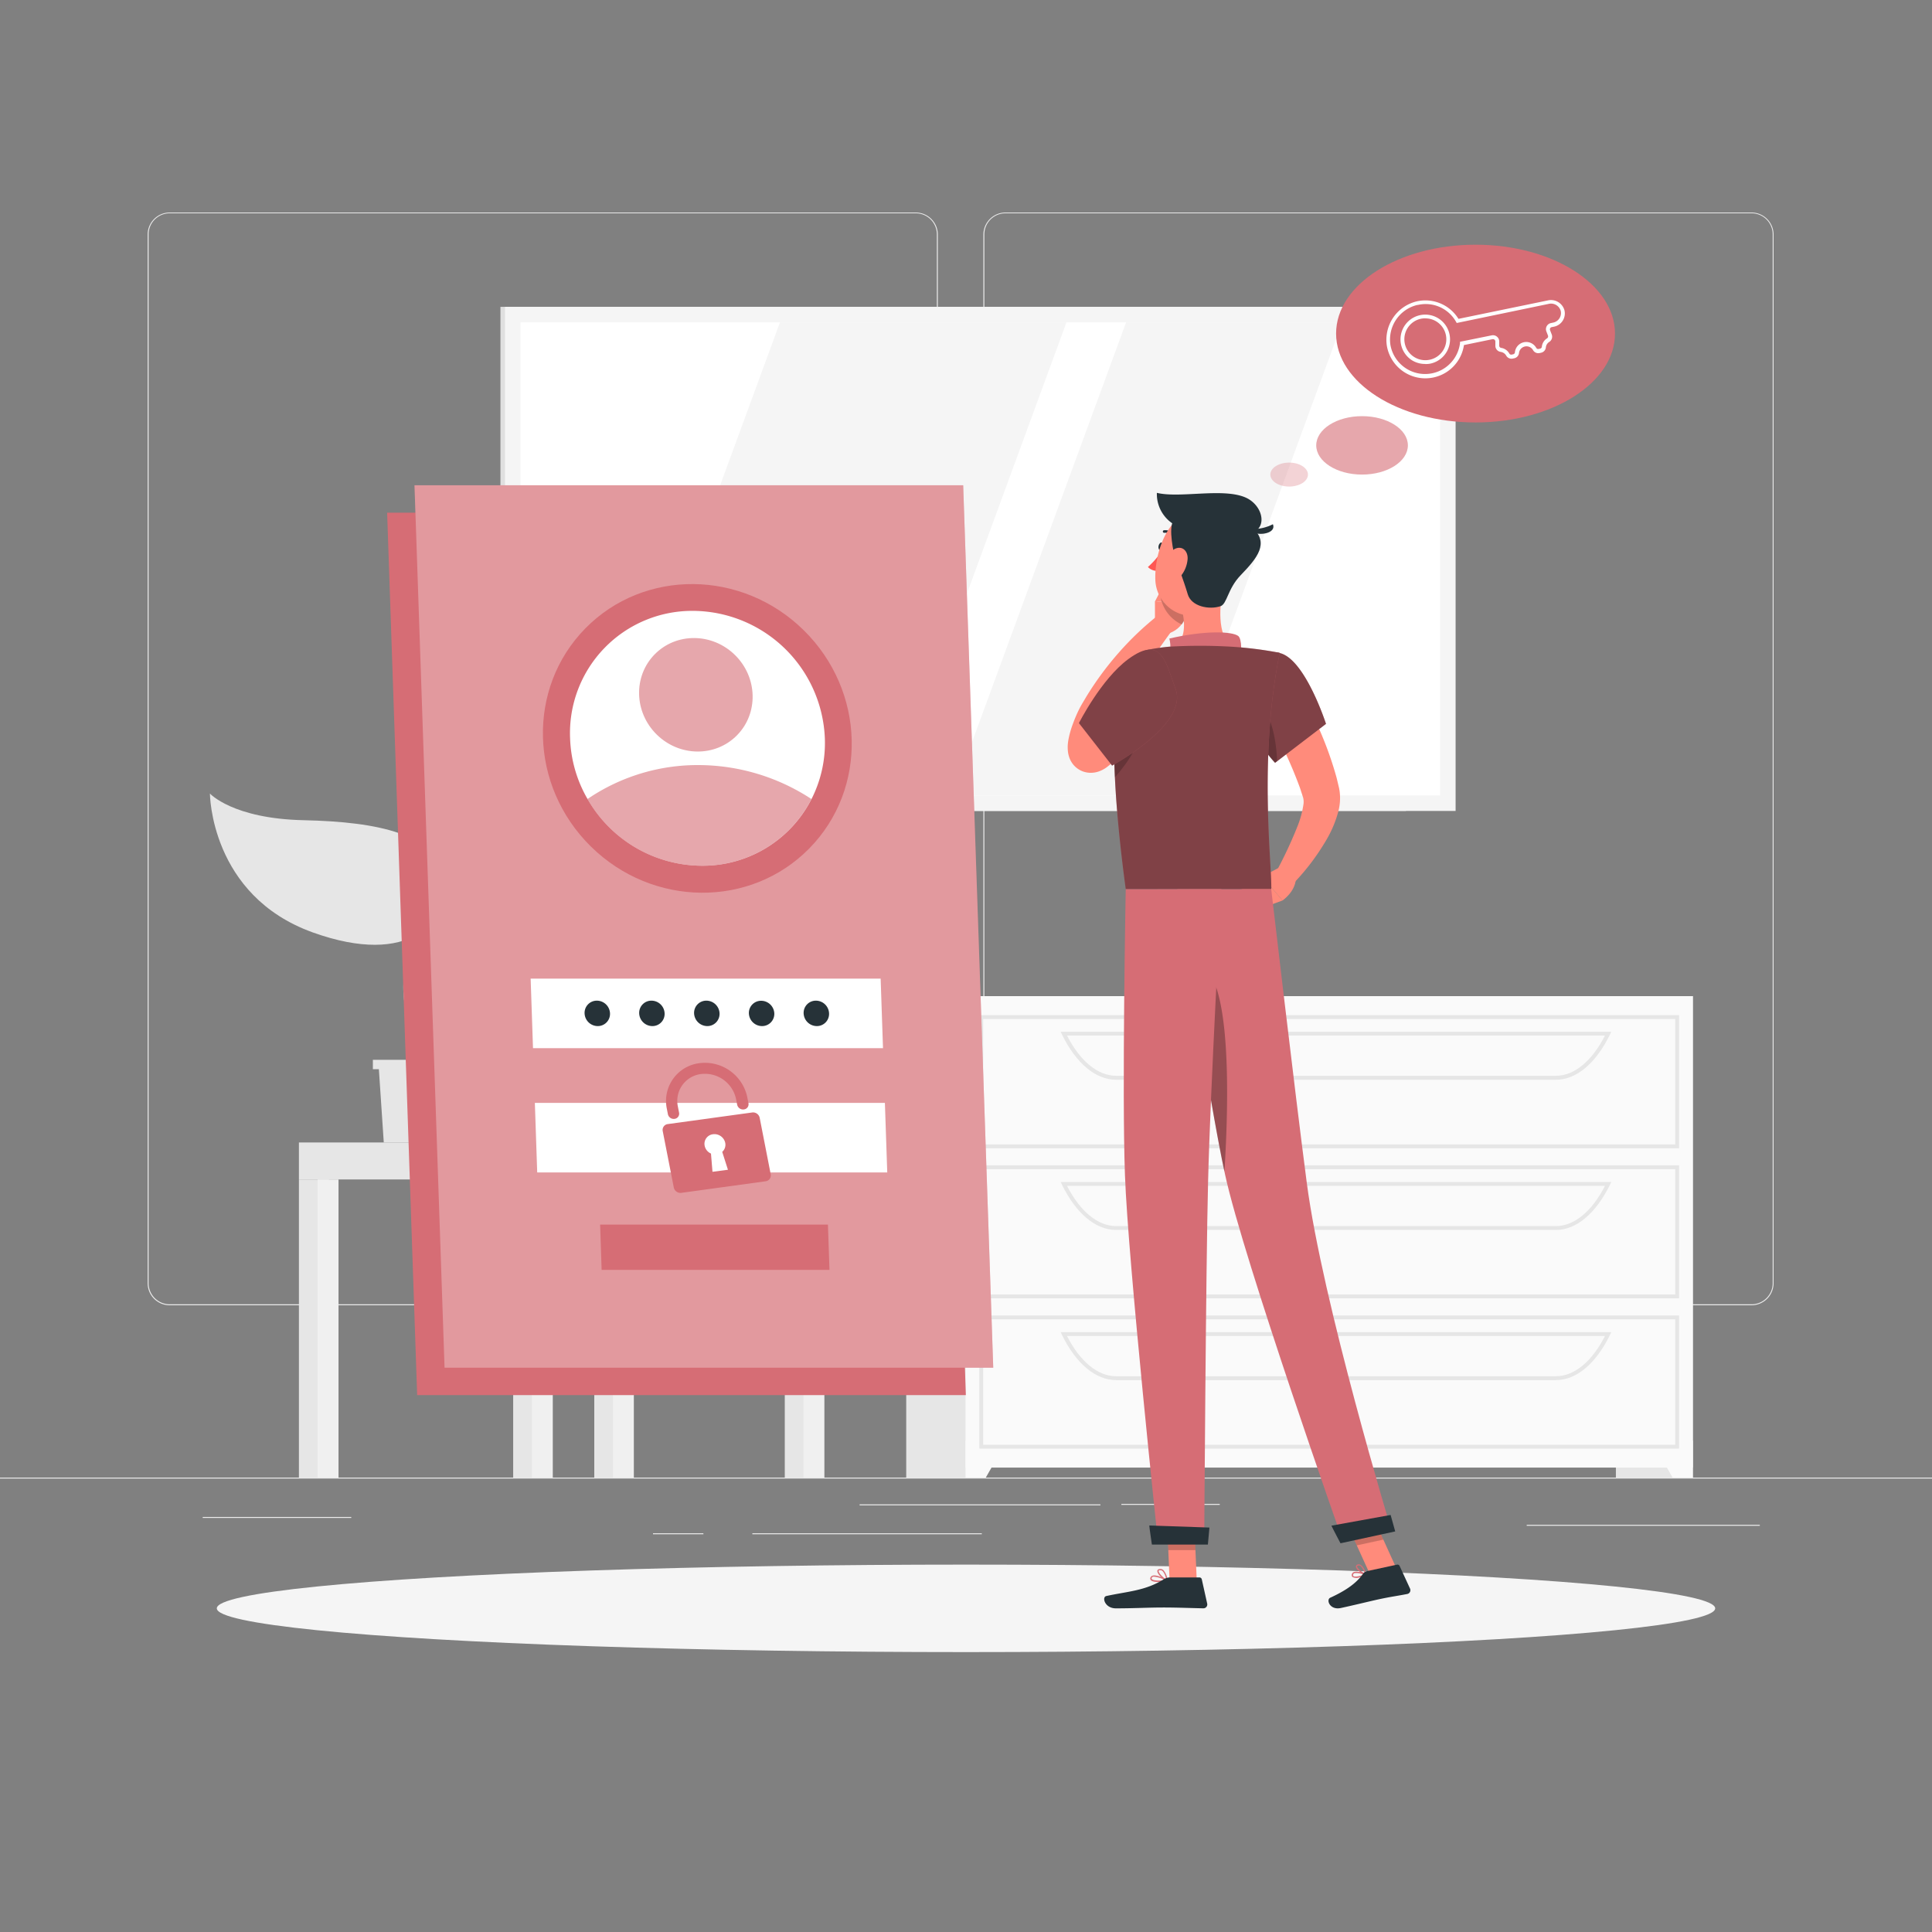 <svg viewBox="0 0 500 500" xmlns="http://www.w3.org/2000/svg"><rect x="0" y="0" width="500" height="500" fill="#808080" stroke="none"/><g fill="#ebebeb"><path d="m0 382.4h500v.25h-500z"/><path d="m290.21 389.21h25.46v.25h-25.46z"/><path d="m395.11 394.62h60.33v.25h-60.33z"/><path d="m222.46 389.33h62.33v.25h-62.33z"/><path d="m169 396.81h13.04v.25h-13.04z"/><path d="m194.71 396.81h59.38v.25h-59.38z"/><path d="m52.46 392.59h38.45v.25h-38.45z"/><path d="m237 337.8h-193.09a5.71 5.71 0 0 1 -5.7-5.71v-271.43a5.71 5.71 0 0 1 5.7-5.66h193.09a5.71 5.71 0 0 1 5.71 5.71v271.38a5.71 5.71 0 0 1 -5.71 5.71zm-193.09-282.6a5.46 5.46 0 0 0 -5.45 5.46v271.43a5.46 5.46 0 0 0 5.45 5.46h193.09a5.47 5.47 0 0 0 5.46-5.46v-271.43a5.47 5.47 0 0 0 -5.46-5.46z"/><path d="m453.31 337.8h-193.1a5.72 5.72 0 0 1 -5.71-5.71v-271.43a5.72 5.72 0 0 1 5.71-5.66h193.1a5.71 5.71 0 0 1 5.69 5.66v271.43a5.71 5.71 0 0 1 -5.69 5.71zm-193.1-282.6a5.47 5.47 0 0 0 -5.46 5.46v271.43a5.47 5.47 0 0 0 5.46 5.46h193.1a5.47 5.47 0 0 0 5.46-5.46v-271.43a5.47 5.47 0 0 0 -5.46-5.46z"/></g><path d="m195.96 295.67h-66.4l-4.03-46.5h66.4z" fill="#e6e6e6"/><path d="m199.4 295.67h-66.4l-4.03-46.5h66.4z" fill="#f0f0f0"/><path d="m142.08 285.68-2.22-26.53h46.43l2.22 26.53z" fill="#fff"/><path d="m203.1 295.67h7.79v86.73h-7.79z" fill="#e6e6e6"/><path d="m207.94 295.67h5.41v86.73h-5.41z" fill="#f0f0f0"/><path d="m137.94 295.67h75.41v9.57h-75.41z" fill="#f0f0f0" transform="matrix(-1 0 0 -1 351.29 600.91)"/><path d="m132.81 305.24h7.79v77.16h-7.79z" fill="#e6e6e6"/><path d="m137.65 305.24h5.41v77.16h-5.41z" fill="#f0f0f0"/><path d="m77.36 305.24h7.79v77.16h-7.79z" fill="#e6e6e6"/><path d="m82.2 305.24h5.41v77.16h-5.41z" fill="#f0f0f0"/><path d="m153.8 305.24h7.79v77.16h-7.79z" fill="#e6e6e6"/><path d="m158.63 305.24h5.41v77.16h-5.41z" fill="#f0f0f0"/><path d="m77.36 295.67h60.58v9.57h-60.58z" fill="#e6e6e6"/><path d="m129.51 79.41h234.33v130.46h-234.33z" fill="#e0e0e0"/><path d="m130.69 79.41h246.02v130.46h-246.02z" fill="#f5f5f5"/><path d="m192.49 25.65h122.42v237.98h-122.42z" fill="#fff" transform="matrix(0 1 -1 0 398.34 -109.06)"/><path d="m231.07 205.85 44.93-122.42h-74.15l-44.93 122.42z" fill="#f5f5f5"/><path d="m302.44 205.85 44.93-122.42h-55.94l-44.93 122.42z" fill="#f5f5f5"/><path d="m418.19 257.8h19.92v124.6h-19.92z" fill="#e6e6e6"/><path d="m432.87 382.4h5.24v-9.59h-10.73z" fill="#fafafa"/><path d="m234.53 257.8h19.92v124.6h-19.92z" fill="#e6e6e6"/><path d="m249.88 257.8h188.23v122.01h-188.23z" fill="#fafafa"/><path d="m434.55 297.17h-181.1v-34.46h181.1zm-180.1-1h179.1v-32.46h-179.1z" fill="#e6e6e6"/><path d="m402.67 279.44h-113.83c-5.28 0-10.37-4.26-14-11.7l-.34-.71h142.5l-.34.71c-3.66 7.44-8.66 11.7-13.99 11.7zm-126.53-11.44c3.38 6.63 8 10.41 12.7 10.41h113.83c4.72 0 9.32-3.78 12.7-10.41z" fill="#e6e6e6"/><path d="m255.12 382.4h-5.24v-9.59h10.73z" fill="#fafafa"/><path d="m434.55 336h-181.1v-34.42h181.1zm-180.1-1h179.1v-32.42h-179.1z" fill="#e6e6e6"/><path d="m402.67 318.31h-113.83c-5.28 0-10.37-4.27-14-11.7l-.34-.72h142.5l-.34.72c-3.66 7.39-8.66 11.7-13.99 11.7zm-126.53-11.42c3.38 6.63 8 10.42 12.7 10.42h113.83c4.72 0 9.32-3.79 12.7-10.42z" fill="#e6e6e6"/><path d="m434.55 374.9h-181.1v-34.46h181.1zm-180.1-1h179.1v-32.46h-179.1z" fill="#e6e6e6"/><path d="m402.67 357.17h-113.83c-5.28 0-10.37-4.26-14-11.69l-.34-.72h142.5l-.34.72c-3.66 7.43-8.66 11.69-13.99 11.69zm-126.53-11.41c3.38 6.63 8 10.41 12.7 10.41h113.83c4.72 0 9.32-3.78 12.7-10.41z" fill="#e6e6e6"/><path d="m120.98 274.28v2.42h-1.54l-1.28 18.97h-18.84l-1.27-18.97h-1.55v-2.42z" fill="#e6e6e6"/><path d="m114.78 227.21c-1.54-11.3-16.79-14.52-36.14-14.94-18.41-.39-24.31-6.9-24.31-6.9s.06 26.37 26.59 35.93c25.19 9.06 35.41-2.77 33.86-14.09z" fill="#e6e6e6"/><path d="m105.38 252.82c.32-4.64 7.74-13.18 25.59-9.3 12.9 2.81 17.7-3.88 17.7-3.88s-1.2 18.88-20.6 24.55c-18.43 5.39-23.26-3.19-22.69-11.37z" fill="#e6e6e6"/><path d="m109.45 281.4a.69.69 0 0 0 .53-.24c1.29-1.53.23-5.19-1.23-10.26-1.88-6.5-4.22-14.6-2.24-20.47a82.34 82.34 0 0 1 3.84-9.08c2.8-5.92 5.22-11 3.2-16.38a.69.69 0 1 0 -1.29.49c1.81 4.79-.38 9.43-3.16 15.31a85.59 85.59 0 0 0 -3.9 9.22c-2.11 6.28.29 14.61 2.22 21.29 1.14 4 2.32 8 1.51 9a.68.68 0 0 0 .08 1 .66.66 0 0 0 .44.12z" fill="#e6e6e6"/><ellipse cx="250" cy="416.24" fill="#f5f5f5" rx="193.89" ry="11.32"/><path d="m249.96 361.05h-142l-7.77-228.37h142z" fill="#d66d75"/><path d="m257.05 353.96h-142l-7.78-228.37h142z" fill="#d66d75"/><path d="m257.05 353.96h-142l-7.78-228.37h142z" fill="#fff" opacity=".3"/><ellipse cx="180.5" cy="191.09" fill="#d66d75" rx="39.27" ry="40.63" transform="matrix(.701 -.713 .713 .701 -82.31 185.84)"/><path d="m213.47 191.09a32 32 0 0 1 -3.45 15.7 31.59 31.59 0 0 1 -28.4 17.26 34.26 34.26 0 0 1 -29.56-17.26 33.49 33.49 0 0 1 -4.52-15.7 31.64 31.64 0 0 1 31.84-33 34.36 34.36 0 0 1 34.09 33z" fill="#fff"/><path d="m210 206.79a31.59 31.59 0 0 1 -28.4 17.26 34.26 34.26 0 0 1 -29.56-17.26 50.59 50.59 0 0 1 28.7-8.79 53.48 53.48 0 0 1 29.26 8.79z" fill="#d66d75" opacity=".6"/><ellipse cx="180.12" cy="179.81" fill="#d66d75" opacity=".6" rx="14.44" ry="14.94" transform="matrix(.701 -.713 .713 .701 -74.38 182.19)"/><path d="m228.52 271.26h-90.58l-.61-18h90.58z" fill="#fff"/><path d="m229.62 303.43h-90.59l-.61-18h90.59z" fill="#fff"/><path d="m194.66 287.91-21.83 3a1.52 1.52 0 0 0 -1.32 1.8l2.87 14.63a1.76 1.76 0 0 0 1.94 1.37l21.83-3a1.53 1.53 0 0 0 1.31-1.81l-2.86-14.63a1.75 1.75 0 0 0 -1.94-1.36zm-6.27 14.82-4 .53-.39-4.72a2.8 2.8 0 0 1 -1.63-2 2.49 2.49 0 0 1 2.16-3 2.86 2.86 0 0 1 3.16 2.23 2.45 2.45 0 0 1 -.78 2.33z" fill="#d66d75"/><path d="m192.5 287.12a1.56 1.56 0 0 1 -1.72-1.21l-.28-1.43a8.23 8.23 0 0 0 -8.62-6.56 7 7 0 0 0 -6.46 8.39l.32 1.65a1.34 1.34 0 0 1 -1.17 1.6 1.54 1.54 0 0 1 -1.72-1.21l-.27-1.39a9.85 9.85 0 0 1 8-11.75 11.2 11.2 0 0 1 12.8 8.67l.32 1.64a1.34 1.34 0 0 1 -1.2 1.6z" fill="#d66d75"/><path d="m214.67 328.64h-58.97l-.39-11.72h58.96z" fill="#d66d75"/><path d="m186.22 262.26a3.16 3.16 0 0 1 -3.18 3.29 3.44 3.44 0 0 1 -3.41-3.29 3.16 3.16 0 0 1 3.18-3.29 3.43 3.43 0 0 1 3.41 3.29z" fill="#263238"/><path d="m172 262.26a3.15 3.15 0 0 1 -3.18 3.29 3.43 3.43 0 0 1 -3.4-3.29 3.16 3.16 0 0 1 3.18-3.29 3.42 3.42 0 0 1 3.4 3.29z" fill="#263238"/><path d="m157.87 262.26a3.16 3.16 0 0 1 -3.18 3.29 3.42 3.42 0 0 1 -3.4-3.29 3.16 3.16 0 0 1 3.18-3.29 3.42 3.42 0 0 1 3.4 3.29z" fill="#263238"/><path d="m200.39 262.26a3.16 3.16 0 0 1 -3.18 3.29 3.42 3.42 0 0 1 -3.4-3.29 3.15 3.15 0 0 1 3.19-3.26 3.42 3.42 0 0 1 3.39 3.26z" fill="#263238"/><path d="m214.56 262.26a3.15 3.15 0 0 1 -3.18 3.29 3.43 3.43 0 0 1 -3.4-3.29 3.16 3.16 0 0 1 3.18-3.29 3.42 3.42 0 0 1 3.4 3.29z" fill="#263238"/><path d="m333.91 174.28c1.33 2.14 2.44 4.18 3.58 6.31s2.17 4.27 3.18 6.46a92.36 92.36 0 0 1 5.1 13.73c.18.59.31 1.22.46 1.83l.22.93.11.46.13.76a13.68 13.68 0 0 1 -.31 5.16 29.24 29.24 0 0 1 -3.12 7.45 59.22 59.22 0 0 1 -8.88 11.63l-4.21-3.18a111.39 111.39 0 0 0 5.63-12 24.86 24.86 0 0 0 1.53-5.63 4.46 4.46 0 0 0 -.08-1.77l-.4-1.22c-.16-.5-.31-1-.5-1.51a113.4 113.4 0 0 0 -5.27-12.08c-2-4-4.15-8-6.3-11.82z" fill="#ff8b7b"/><path d="m331.24 224.43-4.6 2.43 5.28 6.18s3.3-2.23 3.45-5.63z" fill="#ff8b7b"/><path d="m320.47 230.67 5.65 4.49 5.8-2.12-5.28-6.18z" fill="#ff8b7b"/><path d="m301.15 141.56c-.11.56-.5.95-.86.88s-.57-.59-.46-1.14.5-1 .87-.88.56.58.45 1.14z" fill="#263238"/><path d="m300.7 142.52a20.26 20.26 0 0 1 -3.62 4.22 3.29 3.29 0 0 0 2.56 1z" fill="#ff5652"/><path d="m298.9 162.14v-6.56l8.68 1s-.14 5.64-5 7.3z" fill="#ff8b7b"/><path d="m301.4 150.86 6.11 1.76.11 4.01-8.68-1.05z" fill="#ff8b7b"/><path d="m307.51 152.62-6.11-1.76-1.19 2.28a9.73 9.73 0 0 0 5.64 8.48 9.56 9.56 0 0 0 1.77-5z" opacity=".2"/><path d="m303.81 138.89a.34.34 0 0 0 .25-.56 3.32 3.32 0 0 0 -2.84-1.1.33.33 0 0 0 -.27.38.34.34 0 0 0 .38.28 2.63 2.63 0 0 1 2.24.89.34.34 0 0 0 .24.11z" fill="#263238"/><path d="m316.59 151.68c-1 5.15-1.62 12.28 2 15.71 0 0-1.4 5.22-11 5.22-10.51 0-5.05-4.58-5.05-4.58 4.37-1.36 4.33-6.33 3.33-10.33z" fill="#ff8b7b"/><path d="m320.54 170.83c.94-1.32.9-5.51-.1-6.25-1.61-1.19-8.52-1.47-17.81.67 1 4.06-1.15 6.18-1.15 6.18z" fill="#d66d75"/><path d="m351.8 408.24a2.29 2.29 0 0 1 -1.76-.1.68.68 0 0 1 -.16-.77.77.77 0 0 1 .43-.49c.95-.46 3.13.43 3.23.47a.16.16 0 0 1 .1.15.19.19 0 0 1 -.09.16 9.83 9.83 0 0 1 -1.75.58zm-1.15-1.13a.84.84 0 0 0 -.19.07.42.42 0 0 0 -.26.28c-.09.3 0 .4.06.43.38.32 1.78 0 2.77-.37a5.49 5.49 0 0 0 -2.38-.41z" fill="#d66d75"/><path d="m353.51 407.67h-.08c-.8-.23-2.5-1.44-2.52-2.23a.55.55 0 0 1 .43-.54.86.86 0 0 1 .73.06c.94.48 1.54 2.42 1.56 2.51a.16.16 0 0 1 0 .16.14.14 0 0 1 -.12.04zm-2-2.49h-.08c-.2.07-.2.17-.2.22 0 .47 1.14 1.42 2 1.8-.21-.56-.67-1.67-1.28-2a.58.58 0 0 0 -.43-.02z" fill="#d66d75"/><path d="m299.86 409.42c-.9 0-1.77-.13-2.06-.53a.63.63 0 0 1 0-.73.83.83 0 0 1 .53-.39c1.17-.32 3.63 1.08 3.73 1.14a.15.15 0 0 1 .08.17.16.16 0 0 1 -.13.14 12.2 12.2 0 0 1 -2.15.2zm-1.11-1.37a1 1 0 0 0 -.32 0 .51.51 0 0 0 -.33.23c-.12.21-.07.31 0 .37.33.46 2.1.47 3.41.28a7.61 7.61 0 0 0 -2.76-.88z" fill="#d66d75"/><path d="m302 409.22h-.07c-.85-.38-2.53-1.9-2.4-2.7 0-.19.16-.42.62-.46a1.2 1.2 0 0 1 .92.28 4.78 4.78 0 0 1 1.1 2.71.2.2 0 0 1 -.07.15.19.19 0 0 1 -.1.02zm-1.72-2.85h-.1c-.3 0-.32.14-.32.18-.08.48 1.06 1.68 1.93 2.2a3.87 3.87 0 0 0 -.93-2.17.88.88 0 0 0 -.59-.21z" fill="#d66d75"/><path d="m309.72 409.06h-7.03l-.7-16.29h7.03z" fill="#ff8b7b"/><path d="m361.35 405.8-6.87 1.49-6.91-15.17 6.88-1.49z" fill="#ff8b7b"/><path d="m353.81 406.6 7.73-1.67a.61.61 0 0 1 .68.34l2.68 5.82a1 1 0 0 1 -.74 1.44c-2.7.53-4.05.66-7.44 1.39-2.09.46-6.81 1.61-9.7 2.23s-3.88-2.15-2.75-2.66c5.05-2.31 7.15-4.34 8.52-6.23a1.71 1.71 0 0 1 1.02-.66z" fill="#263238"/><path d="m302.74 408.24h7.68a.62.62 0 0 1 .6.48l1.39 6.25a1 1 0 0 1 -1 1.26c-2.77-.05-6.77-.21-10.25-.21-4.08 0-7.59.22-12.37.22-2.89 0-3.69-2.92-2.48-3.19 5.5-1.2 10-1.33 14.75-4.26a3.27 3.27 0 0 1 1.68-.55z" fill="#263238"/><path d="m331.17 169c6.59 1.51 12 18.34 12 18.34l-13.17 10.07a28.93 28.93 0 0 1 -7-13c-2.33-8.82 1.43-16.97 8.17-15.41z" fill="#d66d75"/><path d="m331.17 169c6.59 1.51 12 18.34 12 18.34l-13.17 10.07a28.93 28.93 0 0 1 -7-13c-2.33-8.82 1.43-16.97 8.17-15.41z" opacity=".4"/><path d="m296.5 189.07c-1.64 1.77-3.28 3.35-5 5-.85.8-1.71 1.6-2.59 2.37l-1.33 1.17-.33.29-.57.46a8 8 0 0 1 -1.93 1.14 6.29 6.29 0 0 1 -2.44.5 6 6 0 0 1 -2.1-.37 5.91 5.91 0 0 1 -2-1.27 6 6 0 0 1 -1.56-2.59 6.81 6.81 0 0 1 -.29-1.49 10.1 10.1 0 0 1 0-1.78c.05-.48.11-.9.19-1.29a24.76 24.76 0 0 1 1.16-4 35.81 35.81 0 0 1 1.55-3.62c.64-1.27 1.25-2.2 1.86-3.26a81.65 81.65 0 0 1 8.45-11.46 77.42 77.42 0 0 1 10.25-9.72l3.68 3.79c-2.58 3.46-5.12 7.17-7.47 10.82a117.26 117.26 0 0 0 -6.4 11.25c-.43.94-1 2-1.27 2.76a26.83 26.83 0 0 0 -.93 2.7 17.45 17.45 0 0 0 -.57 2.52 3.94 3.94 0 0 0 0 .4c0 .08 0 .12 0-.09a2.78 2.78 0 0 0 -.13-.66 4.29 4.29 0 0 0 -1.15-1.86 4.9 4.9 0 0 0 -1.65-1 4.78 4.78 0 0 0 -1.68-.31 4.08 4.08 0 0 0 -1.61.31 3.68 3.68 0 0 0 -.5.25l.38-.35 1.21-1.1 2.39-2.24c1.58-1.49 3.17-3.08 4.67-4.56z" fill="#ff8b7b"/><path d="m325.52 181.36c3.58 3.54 4.75 10 5 15.6l-.58.45a28.93 28.93 0 0 1 -7-13c-.13-.52-.25-1-.34-1.57z" opacity=".2"/><path d="m289.51 176c-1.44 7.6-2.34 23.21 1.83 54.11h37.66c.26-5.77-3.37-33.95 2.2-61.16a99 99 0 0 0 -12.6-1.59 139.73 139.73 0 0 0 -16 0c-1.76.16-3.5.42-5 .69a10 10 0 0 0 -8.09 7.95z" fill="#d66d75"/><path d="m289.51 176c-1.44 7.6-2.34 23.21 1.83 54.11h37.66c.26-5.77-3.37-33.95 2.2-61.16a99 99 0 0 0 -12.6-1.59 139.73 139.73 0 0 0 -16 0c-1.76.16-3.5.42-5 .69a10 10 0 0 0 -8.09 7.95z" opacity=".4"/><path d="m295.27 187.27-6.8-1.63c-.21 4.12-.23 9.22.07 15.53 3.13-3.56 7.13-9.12 6.73-13.9z" opacity=".2"/><path d="m301.99 392.77.36 8.4h7.04l-.36-8.4z" opacity=".2"/><path d="m354.45 390.63-6.88 1.49 3.56 7.82 6.88-1.49z" opacity=".2"/><path d="m319.93 144.16c-1.8 6.74-2.52 10.78-6.68 13.58-6.25 4.26-14.05-.62-14.25-7.74-.22-6.43 2.77-16.38 10-17.74a9.52 9.52 0 0 1 10.93 11.9z" fill="#ff8b7b"/><path d="m304.15 144.41c-.34-.9-1.89-7.87-.43-9.68s18.11-.5 20.57 1.92c4.09 4 1.25 7.6-3.22 12.23-3.36 3.48-3.49 7.4-5.19 8-3 1-7.58.06-8.5-3.11s-3.23-9.36-3.23-9.36z" fill="#263238"/><path d="m322.27 128.72c-5.88-2.5-16.91.27-22.87-1.17a9.18 9.18 0 0 0 7.61 9.36 78.65 78.65 0 0 0 15 1.39c6.54-.3 5.26-7.45.26-9.58z" fill="#263238"/><path d="m323.19 136.86a11.21 11.21 0 0 0 6.23-1.19c1.1 2.66-4.95 3.39-6.23 1.19z" fill="#263238"/><path d="m307.35 144.69a7.91 7.91 0 0 1 -2 4.67c-1.54 1.69-3.14.63-3.41-1.42-.24-1.86.26-5 2.14-5.9s3.4.56 3.27 2.65z" fill="#ff8b7b"/><path d="m304.69 230.14s8 53.75 12.37 73.89c4.79 22.05 30.53 95 30.53 95l12.59-2.73s-18-59.46-22-90.29c-3.1-23.68-9.19-75.89-9.19-75.89z" fill="#d66d75"/><path d="m344.57 394.84c-.05 0 2.35 4.56 2.35 4.56l14.16-3.07-1.19-4.26z" fill="#263238"/><path d="m309.74 249.29c9.23 1.81 8.25 36.23 7.14 53.94-2.66-12.52-6.56-36.6-9.22-53.69a3.15 3.15 0 0 1 2.08-.25z" opacity=".3"/><path d="m291.34 230.14s-1 52.59-.2 74c.8 22.31 8.59 95.36 8.59 95.36h11.92s.43-71.75 1-93.66c.58-23.88 3.46-75.74 3.46-75.74z" fill="#d66d75"/><path d="m297.44 394.8c-.06 0 .67 4.94.67 4.94h14.49l.4-4.41z" fill="#263238"/><path d="m304.25 178.34c3.37 9.09-16.44 19.8-16.44 19.8l-8.58-11s5.77-11.42 12.77-16.56c8.65-6.34 9.68.84 12.25 7.76z" fill="#d66d75"/><path d="m304.25 178.34c3.37 9.09-16.44 19.8-16.44 19.8l-8.58-11s5.77-11.42 12.77-16.56c8.65-6.34 9.68.84 12.25 7.76z" opacity=".4"/><ellipse cx="381.87" cy="86.33" fill="#d66d75" rx="36.09" ry="23"/><path d="m368.85 97.91a10.11 10.11 0 0 1 -9.93-8.39 10.22 10.22 0 0 1 7.71-11.52 10.06 10.06 0 0 1 10.82 4.52l23.17-4.78a3.62 3.62 0 0 1 4.24 2.49 3.49 3.49 0 0 1 -2.67 4.31l-.6.12a.59.59 0 0 0 -.42.31.63.63 0 0 0 0 .52l.41 1.06a1.59 1.59 0 0 1 -.62 1.93 1.9 1.9 0 0 0 -.89 1.41 1.57 1.57 0 0 1 -1.21 1.39l-.47.1a1.56 1.56 0 0 1 -1.66-.8 1.95 1.95 0 0 0 -3.61.75 1.55 1.55 0 0 1 -1.2 1.38l-.47.1a1.57 1.57 0 0 1 -1.66-.8 2 2 0 0 0 -1.39-.94 1.59 1.59 0 0 1 -1.4-1.57v-1.14a.62.62 0 0 0 -.74-.58l-7.39 1.52a10.07 10.07 0 0 1 -7.95 8.4 10.36 10.36 0 0 1 -2.07.21zm-2-19a9.21 9.21 0 0 0 -7 10.42 9.11 9.11 0 0 0 18-.52v-.36l8.15-1.65a1.62 1.62 0 0 1 2 1.52v1.14a.59.59 0 0 0 .48.57 2.91 2.91 0 0 1 2.11 1.43.58.58 0 0 0 .59.32l.46-.1a.56.56 0 0 0 .42-.52 2.95 2.95 0 0 1 5.5-1.16.57.57 0 0 0 .58.32l.48-.1a.56.56 0 0 0 .41-.52 2.9 2.9 0 0 1 1.37-2.15.61.61 0 0 0 .21-.72l-.41-1.06a1.61 1.61 0 0 1 1.18-2.16l.61-.13a2.51 2.51 0 0 0 1.91-3.07 2.61 2.61 0 0 0 -3.08-1.77l-23.82 4.95-.18-.31a9 9 0 0 0 -9.92-4.35zm2 15.28a6.41 6.41 0 0 1 -3.51-1 6.41 6.41 0 1 1 4.81.92 6.37 6.37 0 0 1 -1.29.1zm0-11.81a6 6 0 0 0 -1.11.11 5.41 5.41 0 0 0 2.26 10.61 5.41 5.41 0 0 0 1.88-9.81 5.32 5.32 0 0 0 -2.99-.89z" fill="#fff"/><ellipse cx="352.5" cy="115.26" fill="#d66d75" opacity=".6" rx="11.86" ry="7.56"/><ellipse cx="333.63" cy="122.82" fill="#d66d75" opacity=".3" rx="4.87" ry="3.1"/></svg>
